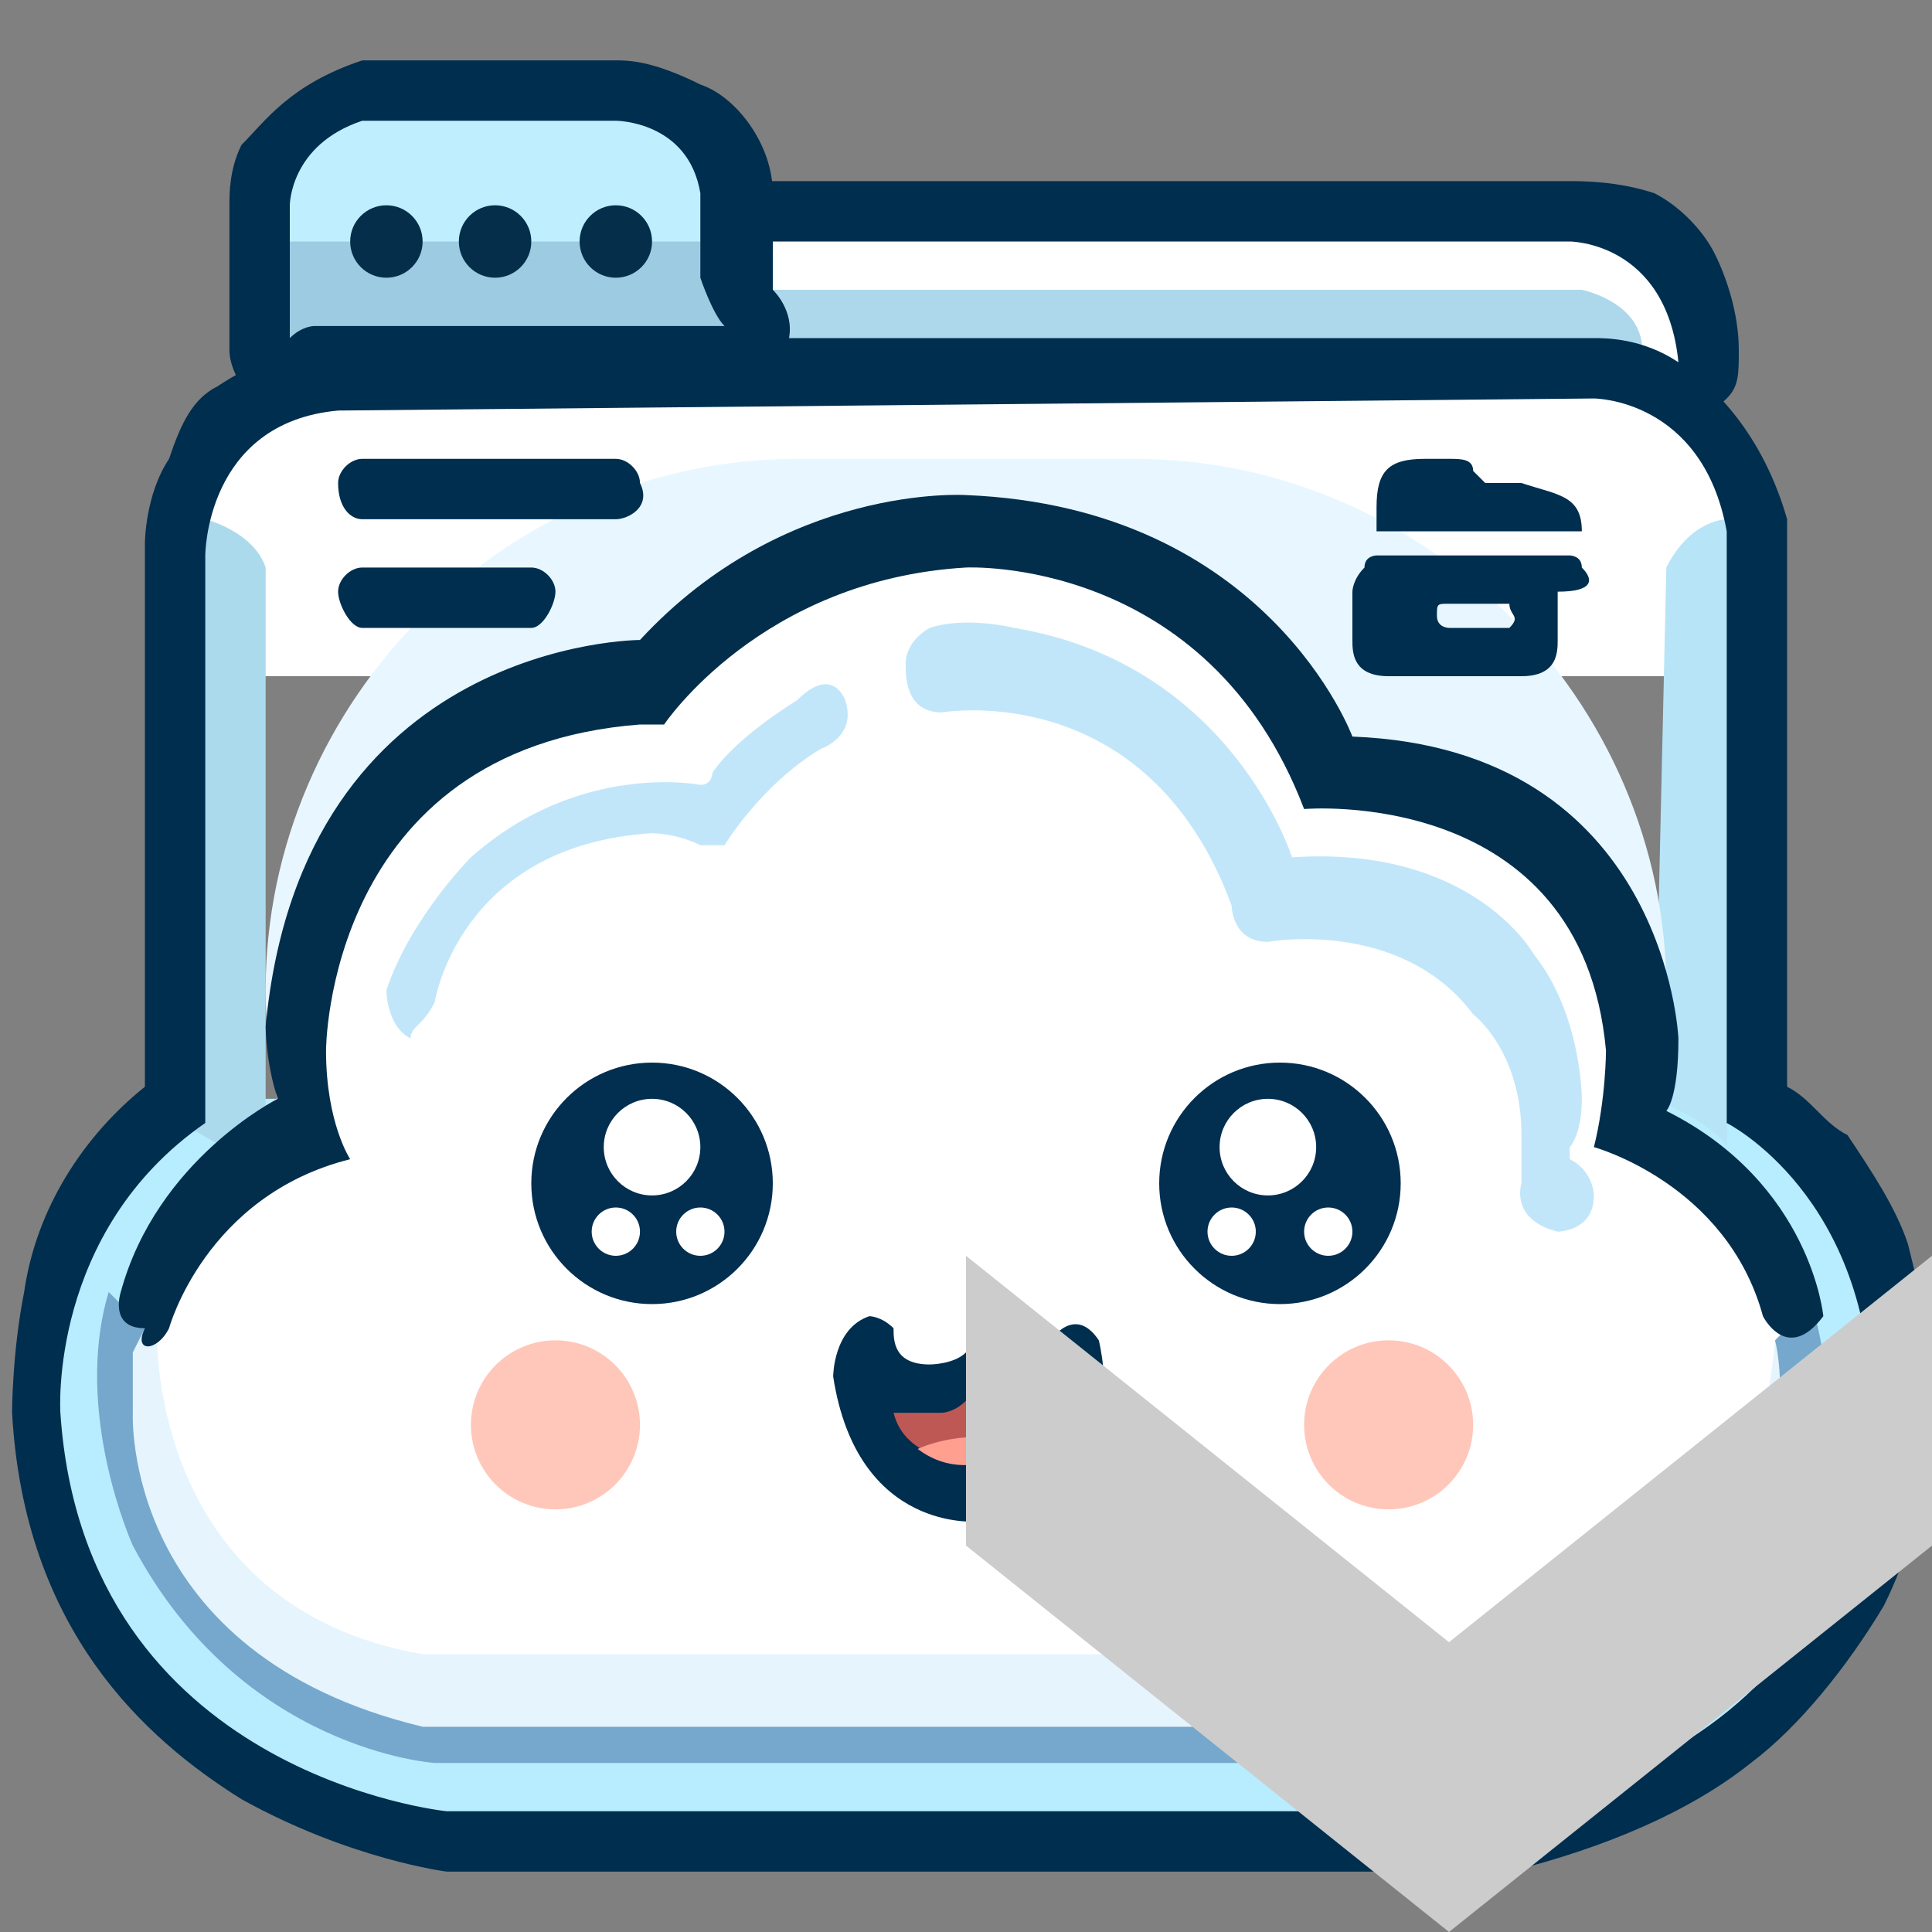 <?xml version="1.0" encoding="utf-8"?>
<!-- Generator: Adobe Illustrator 24.0.3, SVG Export Plug-In . SVG Version: 6.00 Build 0)  -->
<svg version="1.1" id="Capa_1" xmlns="http://www.w3.org/2000/svg" xmlns:xlink="http://www.w3.org/1999/xlink" x="0px" y="0px"
	 viewBox="0 0 16 16" style="enable-background:new 0 0 16 16;" xml:space="preserve">
<rect x="0" y="0" width="16" height="16" fill="#808080" stroke="none"/>
<style type="text/css">
	.st0{fill:#FFFFFF;}
	.st1{fill:#ADD7EB;}
	.st2{fill:#002E4E;}
	.st3{fill:#9DCBE2;}
	.st4{fill:#BFEFFF;}
	.st5{fill:#052E4A;}
	.st6{fill:#B7EDFE;}
	.st7{fill:#B7E4F7;}
	.st8{fill:#ACDAED;}
	.st9{fill:#E8F7FF;}
	.st10{fill:#C2E6F9;}
	.st11{fill:#E5F4FD;}
	.st12{fill:#FFC7BA;}
	.st13{fill:#BD5855;}
	.st14{fill:#FF9F90;}
	.st15{fill:#022E50;}
	.st16{fill:#75A8CC;}
	.st17{fill:#022E4C;}
	.st18{fill:#CCCCCC;}
</style>
<g>
	<path class="st0" d="M6.2,1.9h6.9c0,0,1.1,0.1,1,1.4L6.2,3.2V1.9z"/>
	<path class="st1" d="M6.1,2.4h7c0,0,0.5,0.1,0.5,0.5H6L6.1,2.4z"/>
	<path class="st2" d="M13,2c0,0,0.8,0,0.9,1H6.3V2H13 M13,1.5H6.3C6,1.5,5.8,1.7,5.8,2v1c0,0.3,0.2,0.5,0.5,0.5h7.6
		c0.1,0,0.3-0.1,0.4-0.2c0.1-0.1,0.1-0.2,0.1-0.4c0-0.3-0.1-0.6-0.2-0.8c-0.1-0.2-0.3-0.4-0.5-0.5C13.4,1.5,13.1,1.5,13,1.5L13,1.5
		L13,1.5z"/>
	<rect x="2.3" y="1.8" class="st3" width="3.8" height="1.1"/>
	<path class="st4" d="M6,2H2.2c0,0,0-1,0.9-1.2h2.4C5.5,0.8,6,1,6,1.5S6,2,6,2z"/>
	<path class="st2" d="M5.1,1c0,0,0.6,0,0.7,0.6v0.7c0,0,0.1,0.3,0.2,0.4H2.6c0,0-0.1,0-0.2,0.1V1.7c0,0,0-0.5,0.6-0.7H5.1 M5.1,0.5
		h-2H3C2.4,0.7,2.2,1,2,1.2C1.9,1.4,1.9,1.6,1.9,1.7v1.2c0,0.2,0.2,0.5,0.4,0.5h0.1c0.1,0,0.2,0,0.3-0.1H6c0.2,0,0.4-0.1,0.5-0.4
		c0.1-0.2,0-0.4-0.1-0.5V2.3V1.6l0,0c0-0.4-0.3-0.8-0.6-0.9C5.4,0.5,5.2,0.5,5.1,0.5L5.1,0.5L5.1,0.5z"/>
	<circle class="st5" cx="3.2" cy="2" r="0.3"/>
	<circle class="st5" cx="4.1" cy="2" r="0.3"/>
	<circle class="st5" cx="5.1" cy="2" r="0.3"/>
	<path class="st6" d="M1.2,9.1h13.3c0,0,2.7,1.6,0.2,5c0,0-1,1.1-2.8,1.2l-8.6-0.1c0,0-2.7-0.7-3-2.7C0.4,12.6-0.2,10.8,1.2,9.1z"/>
	<path class="st0" d="M1.3,5.6h13.3c0,0,0.3-2.6-1.9-2.6H2.6C2.6,3,1.5,3.5,1.3,5.6z"/>
	<path class="st7" d="M14.3,4.3c0,0-0.3,0-0.5,0.4l-0.1,4.4c0,0,0.5,0.2,0.6,0.4l0.1-4.8C14.4,4.6,14.4,4.3,14.3,4.3z"/>
	<path class="st8" d="M1.7,4.3c0,0,0.4,0.1,0.5,0.4v5L1.5,9.3V4.4L1.7,4.3L1.7,4.3z"/>
	<path class="st9" d="M9.4,12.6H6.6c-2.4,0-4.4-2-4.4-4.4l0,0c0-2.4,2-4.4,4.4-4.4h2.8c2.4,0,4.4,2,4.4,4.4l0,0
		C13.8,10.6,11.8,12.6,9.4,12.6z"/>
	<path class="st0" d="M2.5,9.4c0,0-1.8,1-1.5,2.7s2.3,2.4,2.3,2.4h9.3c0,0,3-0.7,2.3-3.5c0,0-0.1-1-1.4-1.6c0,0,0.7-2.7-2.5-3
		c0,0-0.6-2-3.3-2c0,0-1.6,0.2-2.3,1.2c0,0-1.7,0.1-2.5,1.4C2.9,7.1,2.2,8.2,2.5,9.4z"/>
	<path class="st10" d="M3.6,8.3c0,0,0.2-1.3,1.8-1.4c0,0,0.2,0,0.4,0.1c0,0,0.1,0,0.2,0c0,0,0.3-0.5,0.8-0.8c0,0,0.3-0.1,0.2-0.4
		c0,0-0.1-0.3-0.4,0c0,0-0.5,0.3-0.7,0.6c0,0,0,0.1-0.1,0.1c0,0-1-0.2-1.9,0.6c0,0-0.5,0.5-0.7,1.1c0,0,0,0.3,0.2,0.4
		C3.4,8.5,3.5,8.5,3.6,8.3z"/>
	<path class="st10" d="M7.8,5.9c0,0,1.7-0.3,2.4,1.6c0,0,0,0.3,0.3,0.3c0,0,1.1-0.2,1.7,0.6c0,0,0.4,0.3,0.4,1c0,0,0,0.3,0,0.4
		c0,0-0.1,0.3,0.3,0.4c0,0,0.3,0,0.3-0.3c0,0,0-0.2-0.2-0.3c0,0,0,0,0-0.1c0,0,0.1-0.1,0.1-0.4c0,0,0-0.7-0.4-1.2c0,0-0.5-0.9-2-0.8
		c0,0-0.5-1.6-2.3-1.9c0,0-0.4-0.1-0.7,0c0,0-0.2,0.1-0.2,0.3C7.5,5.6,7.5,5.9,7.8,5.9z"/>
	<path class="st11" d="M1.3,11c0,0-0.1,2.3,2.2,2.7h8.9c0,0,2.1-0.1,2.3-2.6h0.1c0,0,0.5,2.6-2.4,3.2h-9c0,0-2.7-0.5-2.4-3.2L1.3,11
		z"/>
	<path class="st2" d="M13.2,3.3c0,0,0.9,0,1.1,1.1v4.9c0,0,1.2,0.6,1.2,2.4c0,0,0.1,2.7-3.1,3.3H3.7c0,0-3-0.3-3.2-3.3
		c0,0-0.1-1.5,1.2-2.4V4.6c0,0,0-1.1,1.1-1.2L13.2,3.3 M13.2,2.8L13.2,2.8H2.8l0,0l0,0C2.4,2.9,2.1,3,1.8,3.2
		C1.6,3.3,1.5,3.5,1.4,3.8C1.2,4.1,1.2,4.5,1.2,4.5l0,0l0,0V9c-0.5,0.4-0.9,1-1,1.7c-0.1,0.5-0.1,1-0.1,1c0.1,1.8,1.1,2.7,1.9,3.2
		c0.9,0.5,1.7,0.6,1.7,0.6l0,0l0,0h8.7h0.1l0,0c0.8-0.2,1.5-0.5,2-0.9c0.4-0.3,0.8-0.8,1.1-1.3c0.4-0.8,0.4-1.6,0.4-1.7
		c0-0.5-0.1-0.9-0.2-1.3c-0.1-0.3-0.3-0.6-0.5-0.9C15.1,9.3,15,9.1,14.8,9V4.4l0,0V4.3c-0.2-0.7-0.6-1.1-0.9-1.3
		C13.6,2.8,13.3,2.8,13.2,2.8L13.2,2.8L13.2,2.8z"/>
	<g>
		<circle class="st12" cx="4.6" cy="11.8" r="0.7"/>
		<circle class="st12" cx="11.5" cy="11.8" r="0.7"/>
	</g>
	<g>
		<path class="st2" d="M7.7,11.3c0,0,0.2,0,0.3-0.1c0,0,0.1-0.1,0.2,0c0,0,0.1,0.1,0.2,0.1c0,0,0.2,0.1,0.3-0.2c0,0,0.2-0.3,0.4,0
			c0,0,0.1,0.4,0,0.7c0,0-0.1,0.7-1,0.8c0,0-1,0.1-1.2-1.2c0,0,0-0.4,0.3-0.5c0,0,0.1,0,0.2,0.1C7.4,11.1,7.4,11.3,7.7,11.3z"/>
		<path class="st13" d="M7.4,11.7h0.4c0,0,0.1,0,0.2-0.1c0,0,0.1,0.1,0.2,0.1h0.4c0,0,0,0.4-0.6,0.4C8,12.1,7.5,12.1,7.4,11.7z"/>
		<path class="st14" d="M7.6,12c0,0,0.2-0.1,0.5-0.1c0,0,0.3,0,0.4,0.1C8.4,12,8,12.3,7.6,12z"/>
	</g>
	<g>
		<circle class="st15" cx="5.4" cy="9.8" r="1"/>
		<circle class="st0" cx="5.4" cy="9.5" r="0.4"/>
		<circle class="st0" cx="5.1" cy="10.2" r="0.2"/>
		<circle class="st0" cx="5.8" cy="10.2" r="0.2"/>
	</g>
	<g>
		<circle class="st15" cx="10.6" cy="9.8" r="1"/>
		<circle class="st0" cx="10.5" cy="9.5" r="0.4"/>
		<circle class="st0" cx="10.2" cy="10.2" r="0.2"/>
		<circle class="st0" cx="11" cy="10.2" r="0.2"/>
	</g>
	<path class="st16" d="M1.2,11l-0.1,0.2c0,0,0,0.2,0,0.5c0,0-0.1,2,2.4,2.6h8.9c0,0,1.8-0.2,2.3-2c0,0,0.1-0.8,0-1.2l0.3-0.3
		c0,0,0.4,1.1-0.2,2.1c0,0-0.8,1.6-2.6,1.7H3.6c0,0-1.6-0.1-2.5-1.8c0,0-0.5-1.1-0.2-2.1L1.2,11z"/>
	<path class="st17" d="M1.4,11c0,0,0.3-1.1,1.5-1.4c0,0-0.2-0.3-0.2-0.9c0,0,0-2.5,2.6-2.7c0,0,0.1,0,0.2,0c0,0,0.8-1.2,2.5-1.3
		c0,0,2-0.1,2.8,2c0,0,2.3-0.2,2.5,2c0,0,0,0.4-0.1,0.8c0,0,1.1,0.3,1.4,1.4c0,0,0.2,0.4,0.5,0c0,0-0.1-1.1-1.3-1.7
		c0,0,0.1-0.1,0.1-0.6c0,0-0.1-2.4-2.7-2.5c0,0-0.7-1.9-3.2-2c0,0-1.5-0.1-2.7,1.2c0,0-2.8,0-3.1,3.2c0,0,0,0.3,0.1,0.6
		c0,0-1,0.5-1.3,1.6c0,0-0.1,0.3,0.2,0.3C1.1,11.2,1.3,11.2,1.4,11z"/>
	<path class="st2" d="M5.1,4.3H3C2.9,4.3,2.8,4.2,2.8,4l0,0c0-0.1,0.1-0.2,0.2-0.2h2.1c0.1,0,0.2,0.1,0.2,0.2l0,0
		C5.4,4.2,5.2,4.3,5.1,4.3z"/>
	<path class="st2" d="M4.4,5.2H3C2.9,5.2,2.8,5,2.8,4.9l0,0c0-0.1,0.1-0.2,0.2-0.2h1.4c0.1,0,0.2,0.1,0.2,0.2l0,0
		C4.6,5,4.5,5.2,4.4,5.2z"/>
	<g>
		<path class="st2" d="M13.1,4.7L13.1,4.7c0-0.1-0.1-0.1-0.1-0.1s-0.1,0-0.2,0h-1.2c-0.1,0-0.1,0-0.2,0c0,0-0.1,0-0.1,0.1
			c-0.1,0.1-0.1,0.2-0.1,0.2v0.4c0,0.1,0,0.3,0.3,0.3h1.1c0.3,0,0.3-0.2,0.3-0.3V4.9C13.2,4.9,13.2,4.8,13.1,4.7z M12.5,5.2H12
			c0,0-0.1,0-0.1-0.1S11.9,5,12,5h0.5C12.5,5.1,12.6,5.1,12.5,5.2C12.6,5.2,12.5,5.2,12.5,5.2z"/>
		<path class="st2" d="M13.1,4.4C13.1,4.4,13,4.5,13.1,4.4c-0.1,0-0.2,0-0.2,0h-1.2c-0.1,0-0.1,0-0.2,0h-0.1V4.2
			c0-0.3,0.1-0.4,0.4-0.4H12c0.1,0,0.2,0,0.2,0.1L12.3,4c0,0,0,0,0.1,0h0.2C12.9,4.1,13.1,4.1,13.1,4.4z"/>
	</g>
</g>
<polygon class="st18" points="16,12.8 12,16 8,12.8 8,10.4 12,13.6 16,10.4 "/>
</svg>
